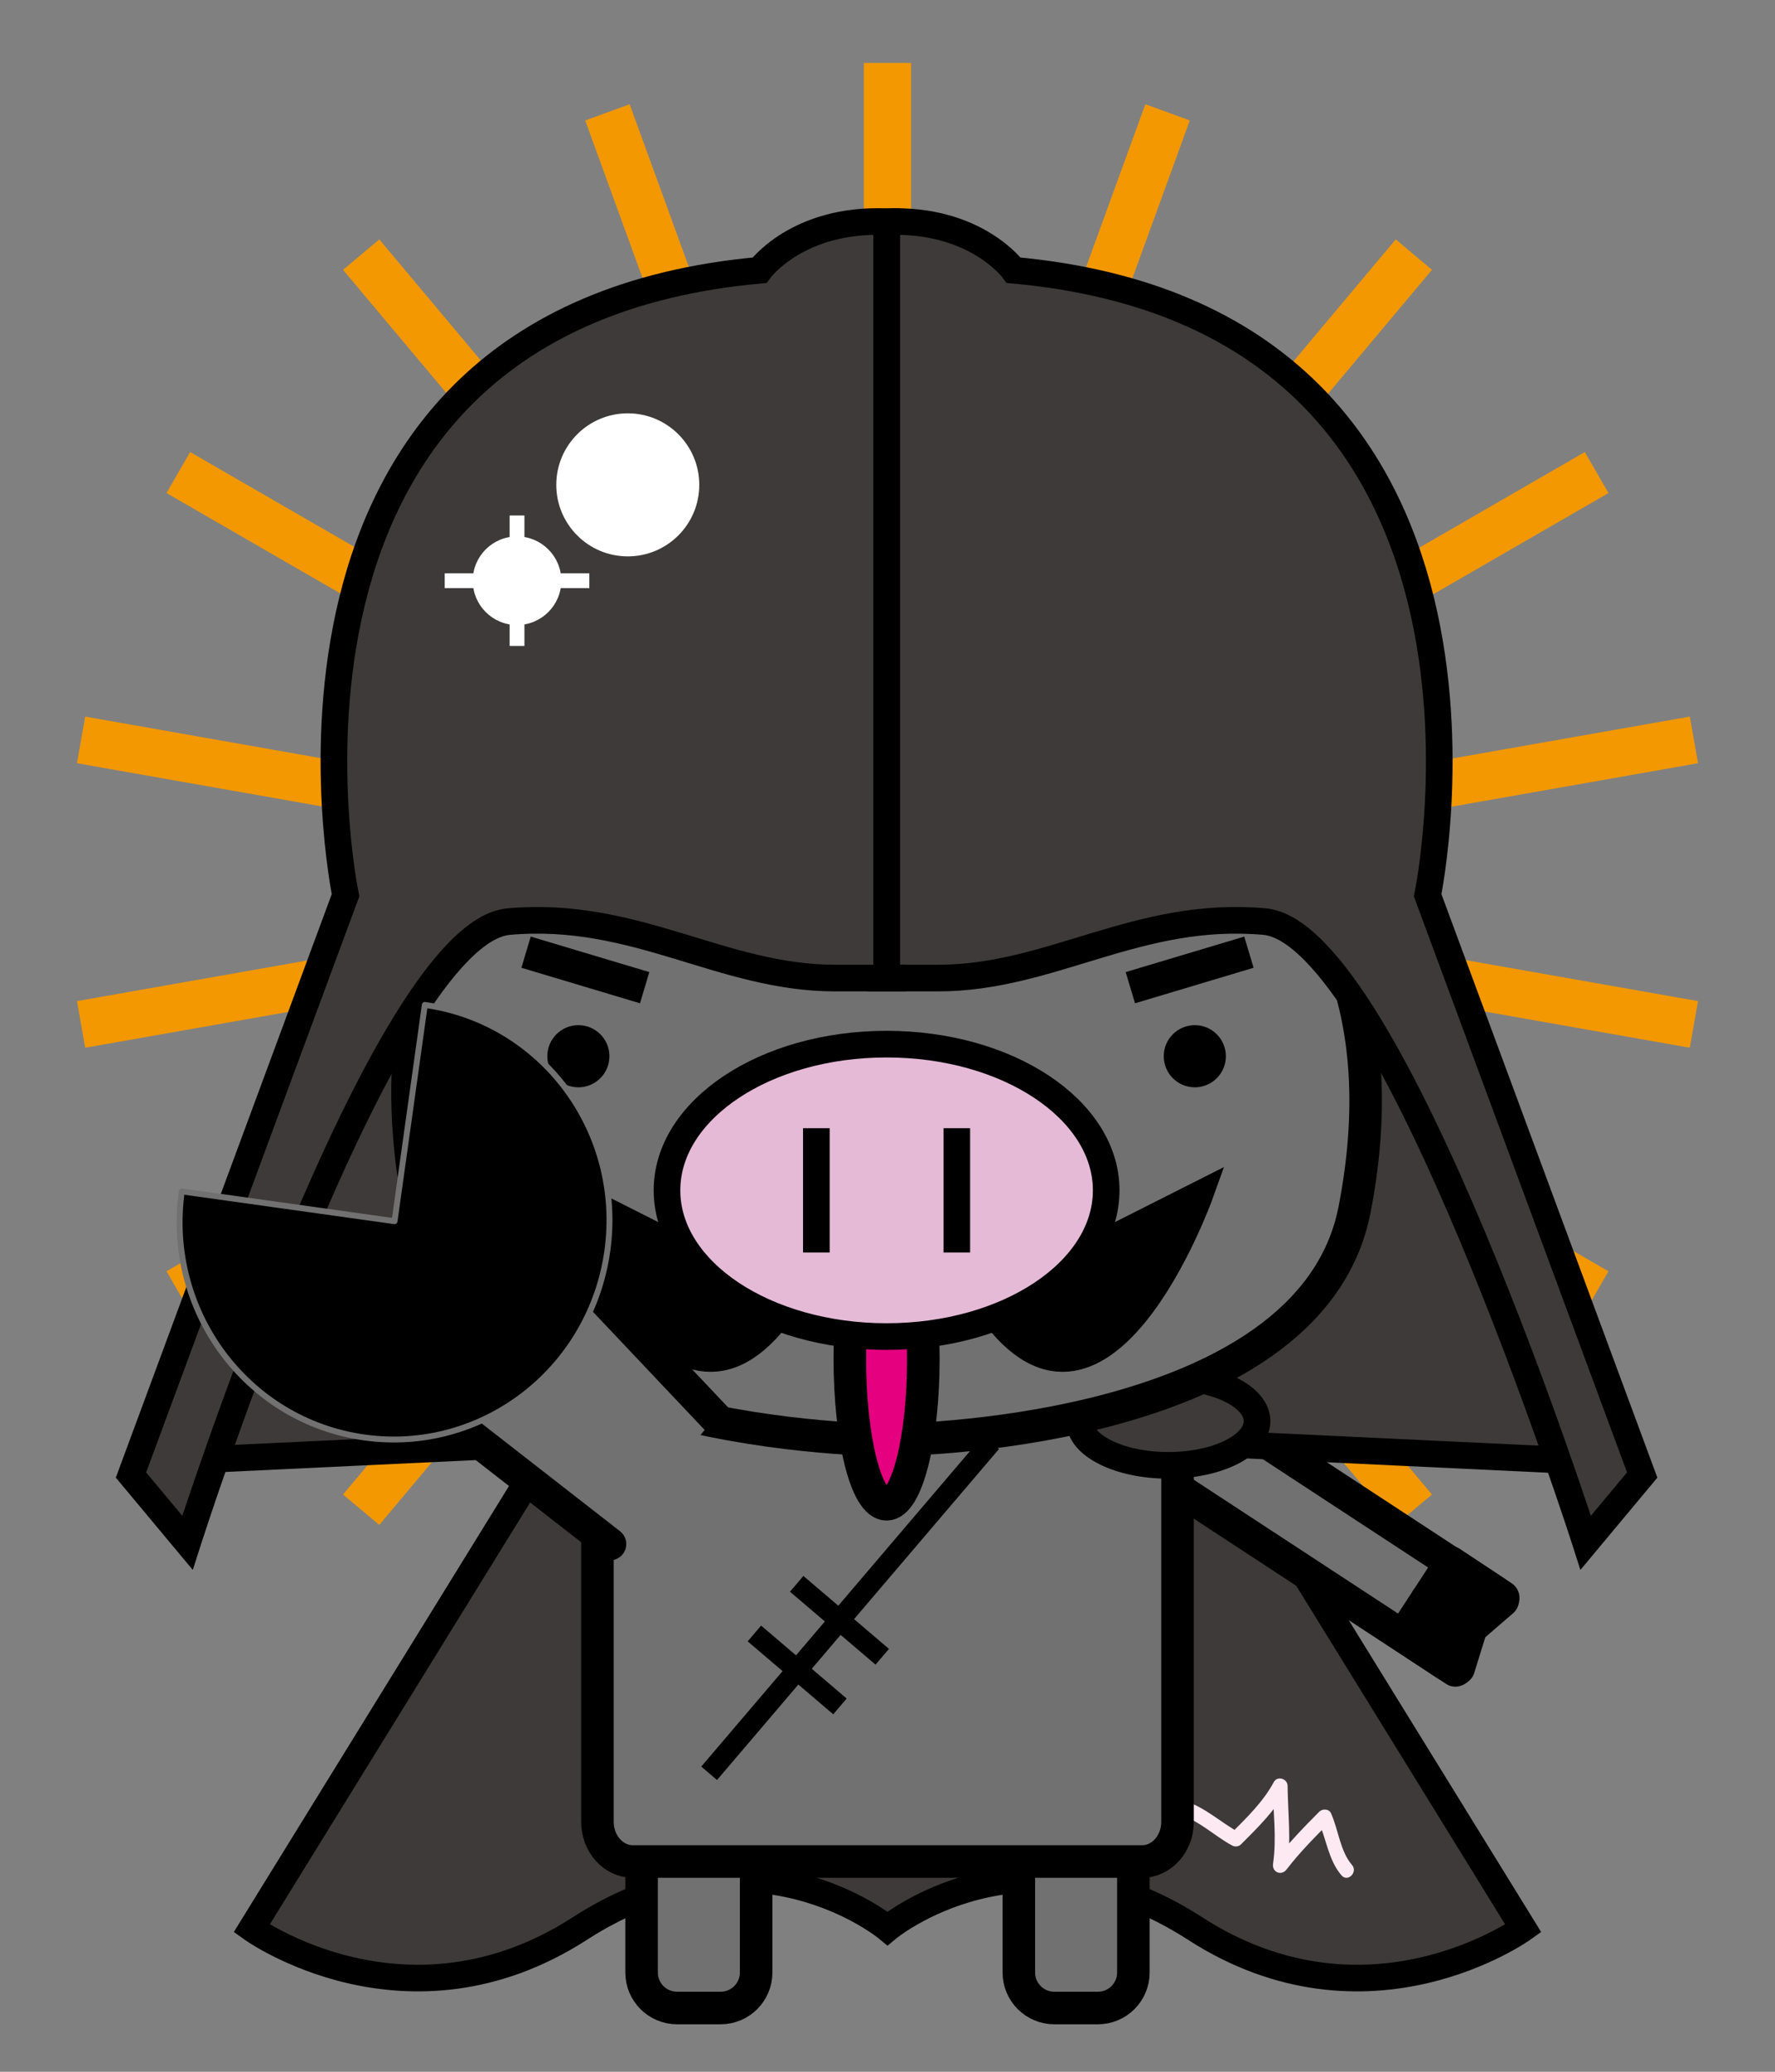 <?xml version="1.0" encoding="utf-8"?>
<!-- Generator: Adobe Illustrator 16.0.4, SVG Export Plug-In . SVG Version: 6.00 Build 0)  -->
<!DOCTYPE svg PUBLIC "-//W3C//DTD SVG 1.1//EN" "http://www.w3.org/Graphics/SVG/1.1/DTD/svg11.dtd">
<svg version="1.1" xmlns="http://www.w3.org/2000/svg" xmlns:xlink="http://www.w3.org/1999/xlink" x="0px" y="0px" width="600px"
	 height="700px" viewBox="0 0 600 700" enable-background="new 0 0 600 700" xml:space="preserve">
<rect x="0" y="0" width="600" height="700" fill="#808080" stroke="none"/>
<g id="レイヤー_1">
	<g>
		
			<line fill="none" stroke="#F39800" stroke-width="16" stroke-miterlimit="10" x1="299.996" y1="21.267" x2="299.996" y2="574.86"/>
		
			<line fill="none" stroke="#F39800" stroke-width="16" stroke-miterlimit="10" x1="205.328" y1="37.96" x2="394.666" y2="558.166"/>
		
			<line fill="none" stroke="#F39800" stroke-width="16" stroke-miterlimit="10" x1="122.078" y1="86.023" x2="477.918" y2="510.101"/>
		
			<line fill="none" stroke="#F39800" stroke-width="16" stroke-miterlimit="10" x1="60.283" y1="159.663" x2="539.709" y2="436.461"/>
		<line fill="none" stroke="#F39800" stroke-width="16" stroke-miterlimit="10" x1="27.406" y1="249.998" x2="572.59" y2="346.13"/>
		
			<line fill="none" stroke="#F39800" stroke-width="16" stroke-miterlimit="10" x1="27.406" y1="346.127" x2="572.594" y2="249.998"/>
		
			<line fill="none" stroke="#F39800" stroke-width="16" stroke-miterlimit="10" x1="60.283" y1="436.461" x2="539.717" y2="159.663"/>
		
			<line fill="none" stroke="#F39800" stroke-width="16" stroke-miterlimit="10" x1="122.078" y1="510.101" x2="477.926" y2="86.023"/>
		
			<line fill="none" stroke="#F39800" stroke-width="16" stroke-miterlimit="10" x1="205.328" y1="558.166" x2="394.674" y2="37.954"/>
	</g>
	<path fill="#3E3A39" stroke="#000000" stroke-width="9" stroke-miterlimit="10" d="M407.452,477.47h-3.538H299.996h-103.92h-3.537
		L85.082,651.563c0,0,52.497,37.756,110.994,0c58.498-37.756,103.92,0,103.92,0s45.422-37.756,103.918,0
		c58.498,37.756,110.994,0,110.994,0L407.452,477.47z"/>
	<g>
		<g>
			<path fill="#FCE9F2" d="M399.076,613.296c6.48,1.979,11.503,7.085,17.403,10.248c0.995,0.533,2.214,0.425,3.029-0.392
				c5.628-5.634,11.585-11.425,15.39-18.505c-1.553-0.421-3.105-0.841-4.658-1.262c0.101,8.782,1.359,17.58,0.09,26.334
				c-0.417,2.873,2.805,4.222,4.568,1.927c4.409-5.736,9.502-10.885,14.608-15.993c-1.309-0.168-2.617-0.337-3.927-0.506
				c2.75,6.023,3.427,13.357,7.892,18.505c2.116,2.44,5.638-1.112,3.535-3.535c-4.01-4.623-4.61-12.019-7.108-17.493
				c-0.681-1.49-2.874-1.56-3.927-0.506c-5.421,5.423-10.712,10.918-15.39,17.005c1.522,0.642,3.046,1.284,4.568,1.927
				c1.342-9.246,0.196-18.388,0.09-27.664c-0.027-2.419-3.454-3.504-4.658-1.262c-3.607,6.713-9.271,12.149-14.608,17.493
				c1.01-0.131,2.02-0.261,3.029-0.392c-6.335-3.395-11.619-8.621-18.597-10.75C397.313,607.531,396.002,612.358,399.076,613.296
				L399.076,613.296z"/>
		</g>
	</g>
	<g>
		<path fill="#727171" stroke="#000000" stroke-width="11" stroke-miterlimit="10" d="M255.594,666.462c0,6.629-5.371,12-11.999,12
			h-14.719c-6.627,0-12-5.371-12-12v-40.496c0-6.627,5.373-12,12-12h14.719c6.628,0,11.999,5.373,11.999,12V666.462z"/>
		<path fill="#727171" stroke="#000000" stroke-width="11" stroke-miterlimit="10" d="M383.113,666.462c0,6.629-5.371,12-12,12
			h-14.717c-6.627,0-12-5.371-12-12v-40.496c0-6.627,5.373-12,12-12h14.717c6.629,0,12,5.373,12,12V666.462z"/>
	</g>
	<g>
		<g>
			<path fill="#727171" stroke="#000000" stroke-width="11" stroke-linejoin="round" stroke-miterlimit="10" d="M482.341,540.309
				l9.975,22.863c-1.213,0.145-2.48-0.119-3.582-0.84l-94.346-61.777l16.208-24.754l94.346,61.777
				c1.033,0.678,1.752,1.648,2.127,2.73H482.341z"/>
			
				<rect x="393.299" y="482.487" transform="matrix(0.547 -0.837 0.837 0.547 -226.355 558.496)" fill="#727171" width="18.613" height="11.609"/>
		</g>
		<path stroke="#000000" stroke-width="11" stroke-linejoin="round" stroke-miterlimit="10" d="M497.288,550.062l-4.223,13.598
			c-0.574,0.561-1.021,0.832-1.227,0.695l-17.588-11.67l16.186-24.768l17.589,11.67c0.193,0.127,0.141,0.598-0.102,1.275
			L497.288,550.062z"/>
	</g>
	<path fill="#3E3A39" stroke="#000000" stroke-width="9" stroke-miterlimit="10" d="M535.521,493.683
		c0,0-94.135-256.961-184.451-239.15l-51.38-16.537h-5.573l-51.38,16.537c-90.318-17.811-184.453,239.15-184.453,239.15
		l238.621-11.318L535.521,493.683z"/>
	<path fill="#727171" stroke="#000000" stroke-width="11" stroke-miterlimit="10" d="M398.041,615.532
		c0,7.418-5.373,13.432-12,13.432H213.95c-6.628,0-12.001-6.014-12.001-13.432V482.976c0-7.418,5.373-13.432,12.001-13.432h172.091
		c6.627,0,12,6.014,12,13.432V615.532z"/>
	<g>
		<path fill="#E4BAD7" stroke="#000000" stroke-width="9" stroke-miterlimit="10" d="M153.062,218.38
			c-15.553,76.187,18.439,122.869,18.439,122.869l41.682-25.828l41.686-25.824C254.868,289.597,228.203,238.374,153.062,218.38z"/>
		<path fill="#E4BAD7" stroke="#000000" stroke-width="9" stroke-miterlimit="10" d="M439.622,213.306
			c19.615,73.979-11.977,123.869-11.977,123.869l-43.135-21.26l-43.135-21.259C341.376,294.656,365.384,241.028,439.622,213.306z"/>
	</g>
	<g>
		
			<ellipse fill="#3E3A39" stroke="#000000" stroke-width="9" stroke-miterlimit="10" cx="200.826" cy="480.173" rx="29.999" ry="14.932"/>
		
			<ellipse fill="#3E3A39" stroke="#000000" stroke-width="9" stroke-miterlimit="10" cx="394.915" cy="480.173" rx="29.999" ry="14.932"/>
	</g>
	<g>
		
			<line fill="none" stroke="#000000" stroke-width="7" stroke-miterlimit="10" x1="239.71" y1="599.153" x2="335.023" y2="487.313"/>
		
			<line fill="none" stroke="#000000" stroke-width="7" stroke-miterlimit="10" x1="283.929" y1="576.56" x2="255.007" y2="551.913"/>
		
			<line fill="none" stroke="#000000" stroke-width="7" stroke-miterlimit="10" x1="298.225" y1="559.784" x2="269.303" y2="535.138"/>
	</g>
	<path fill="#727171" stroke="#000000" stroke-width="11" stroke-miterlimit="10" d="M294.789,237.446
		c-78.001,2-178.448,39.441-153.011,171.121c15.064,77.977,158.063,77.977,158.063,77.977s143,0,158.064-77.977
		C483.344,276.888,372.789,239.446,294.789,237.446z"/>
	<g>
		<circle cx="195.504" cy="356.878" r="10.5"/>
		<circle cx="403.877" cy="356.878" r="10.5"/>
	</g>
	<g>
		<path stroke="#000000" stroke-width="9" stroke-miterlimit="10" d="M405.687,403.425c0,0-34.048,95.029-72.534,36.586
			L405.687,403.425z"/>
		<path stroke="#000000" stroke-width="9" stroke-miterlimit="10" d="M193.696,403.425c0,0,34.048,95.029,72.534,36.586
			L193.696,403.425z"/>
	</g>
	<g>
		
			<line fill="#FCE9F2" stroke="#000000" stroke-width="11" stroke-miterlimit="10" x1="177.828" y1="321.718" x2="217.912" y2="333.718"/>
		
			<line fill="#FCE9F2" stroke="#000000" stroke-width="11" stroke-miterlimit="10" x1="422.172" y1="321.718" x2="382.09" y2="333.718"/>
	</g>
	<g>
		<path fill="#3E3A39" stroke="#000000" stroke-width="9" stroke-miterlimit="10" d="M299.693,74.915
			c30.239-1.273,42.96,16.396,42.96,16.396c180.635,16.398,139.929,211.166,139.929,211.166l72.527,195.9l-19.101,22.898
			c0,0-65.841-206.078-108.608-209.895c-42.768-3.815-72.026,19.082-110.189,19.082c-38.161,0-17.518,0-17.518,0V74.915z"/>
		<g>
			<path fill="#3E3A39" stroke="#000000" stroke-width="9" stroke-miterlimit="10" d="M299.691,74.915
				c-30.24-1.273-42.961,16.396-42.961,16.396C76.094,107.71,116.802,302.478,116.802,302.478l-72.529,195.9l19.102,22.898
				c0,0,65.84-206.078,108.609-209.895c42.768-3.815,72.026,19.082,110.189,19.082c38.161,0,17.519,0,17.519,0V74.915z"/>
			<circle fill="#FFFFFF" cx="212.208" cy="163.821" r="24.169"/>
			<circle fill="#FFFFFF" cx="174.768" cy="196.214" r="14.97"/>
		</g>
		<line fill="none" stroke="#FFFFFF" stroke-width="5" stroke-miterlimit="10" x1="174.77" y1="174.173" x2="174.77" y2="218.255"/>
		
			<line fill="none" stroke="#FFFFFF" stroke-width="5" stroke-miterlimit="10" x1="150.325" y1="196.214" x2="199.213" y2="196.214"/>
	</g>
	
		<ellipse fill="#E4007F" stroke="#000000" stroke-width="11" stroke-miterlimit="10" cx="299.691" cy="459.013" rx="12.43" ry="49.25"/>
	<g>
		<g>
			
				<ellipse fill="#E4BAD7" stroke="#000000" stroke-width="9" stroke-miterlimit="10" cx="299.691" cy="402.192" rx="74.231" ry="49.402"/>
		</g>
		<g>
			
				<line fill="#FCE9F2" stroke="#000000" stroke-width="9" stroke-miterlimit="10" x1="275.952" y1="381.192" x2="275.952" y2="423.192"/>
			
				<line fill="#FCE9F2" stroke="#000000" stroke-width="9" stroke-miterlimit="10" x1="323.428" y1="381.192" x2="323.428" y2="423.192"/>
		</g>
	</g>
	<polyline fill="#727171" stroke="#000000" stroke-width="11" stroke-linecap="round" stroke-miterlimit="10" points="
		206.192,521.699 107.809,445.084 175.429,408.782 241.731,478.89 	"/>
	<path stroke="#727171" stroke-width="2" stroke-linejoin="round" stroke-miterlimit="10" d="M61.447,402.542
		c-5.651,40.356,21.966,77.576,61.688,83.139c39.72,5.564,76.498-22.641,82.156-62.989c5.646-40.366-21.971-77.587-61.692-83.15
		l-10.232,73.069L61.447,402.542z"/>
</g>
<g id="編集モード">
</g>
</svg>
